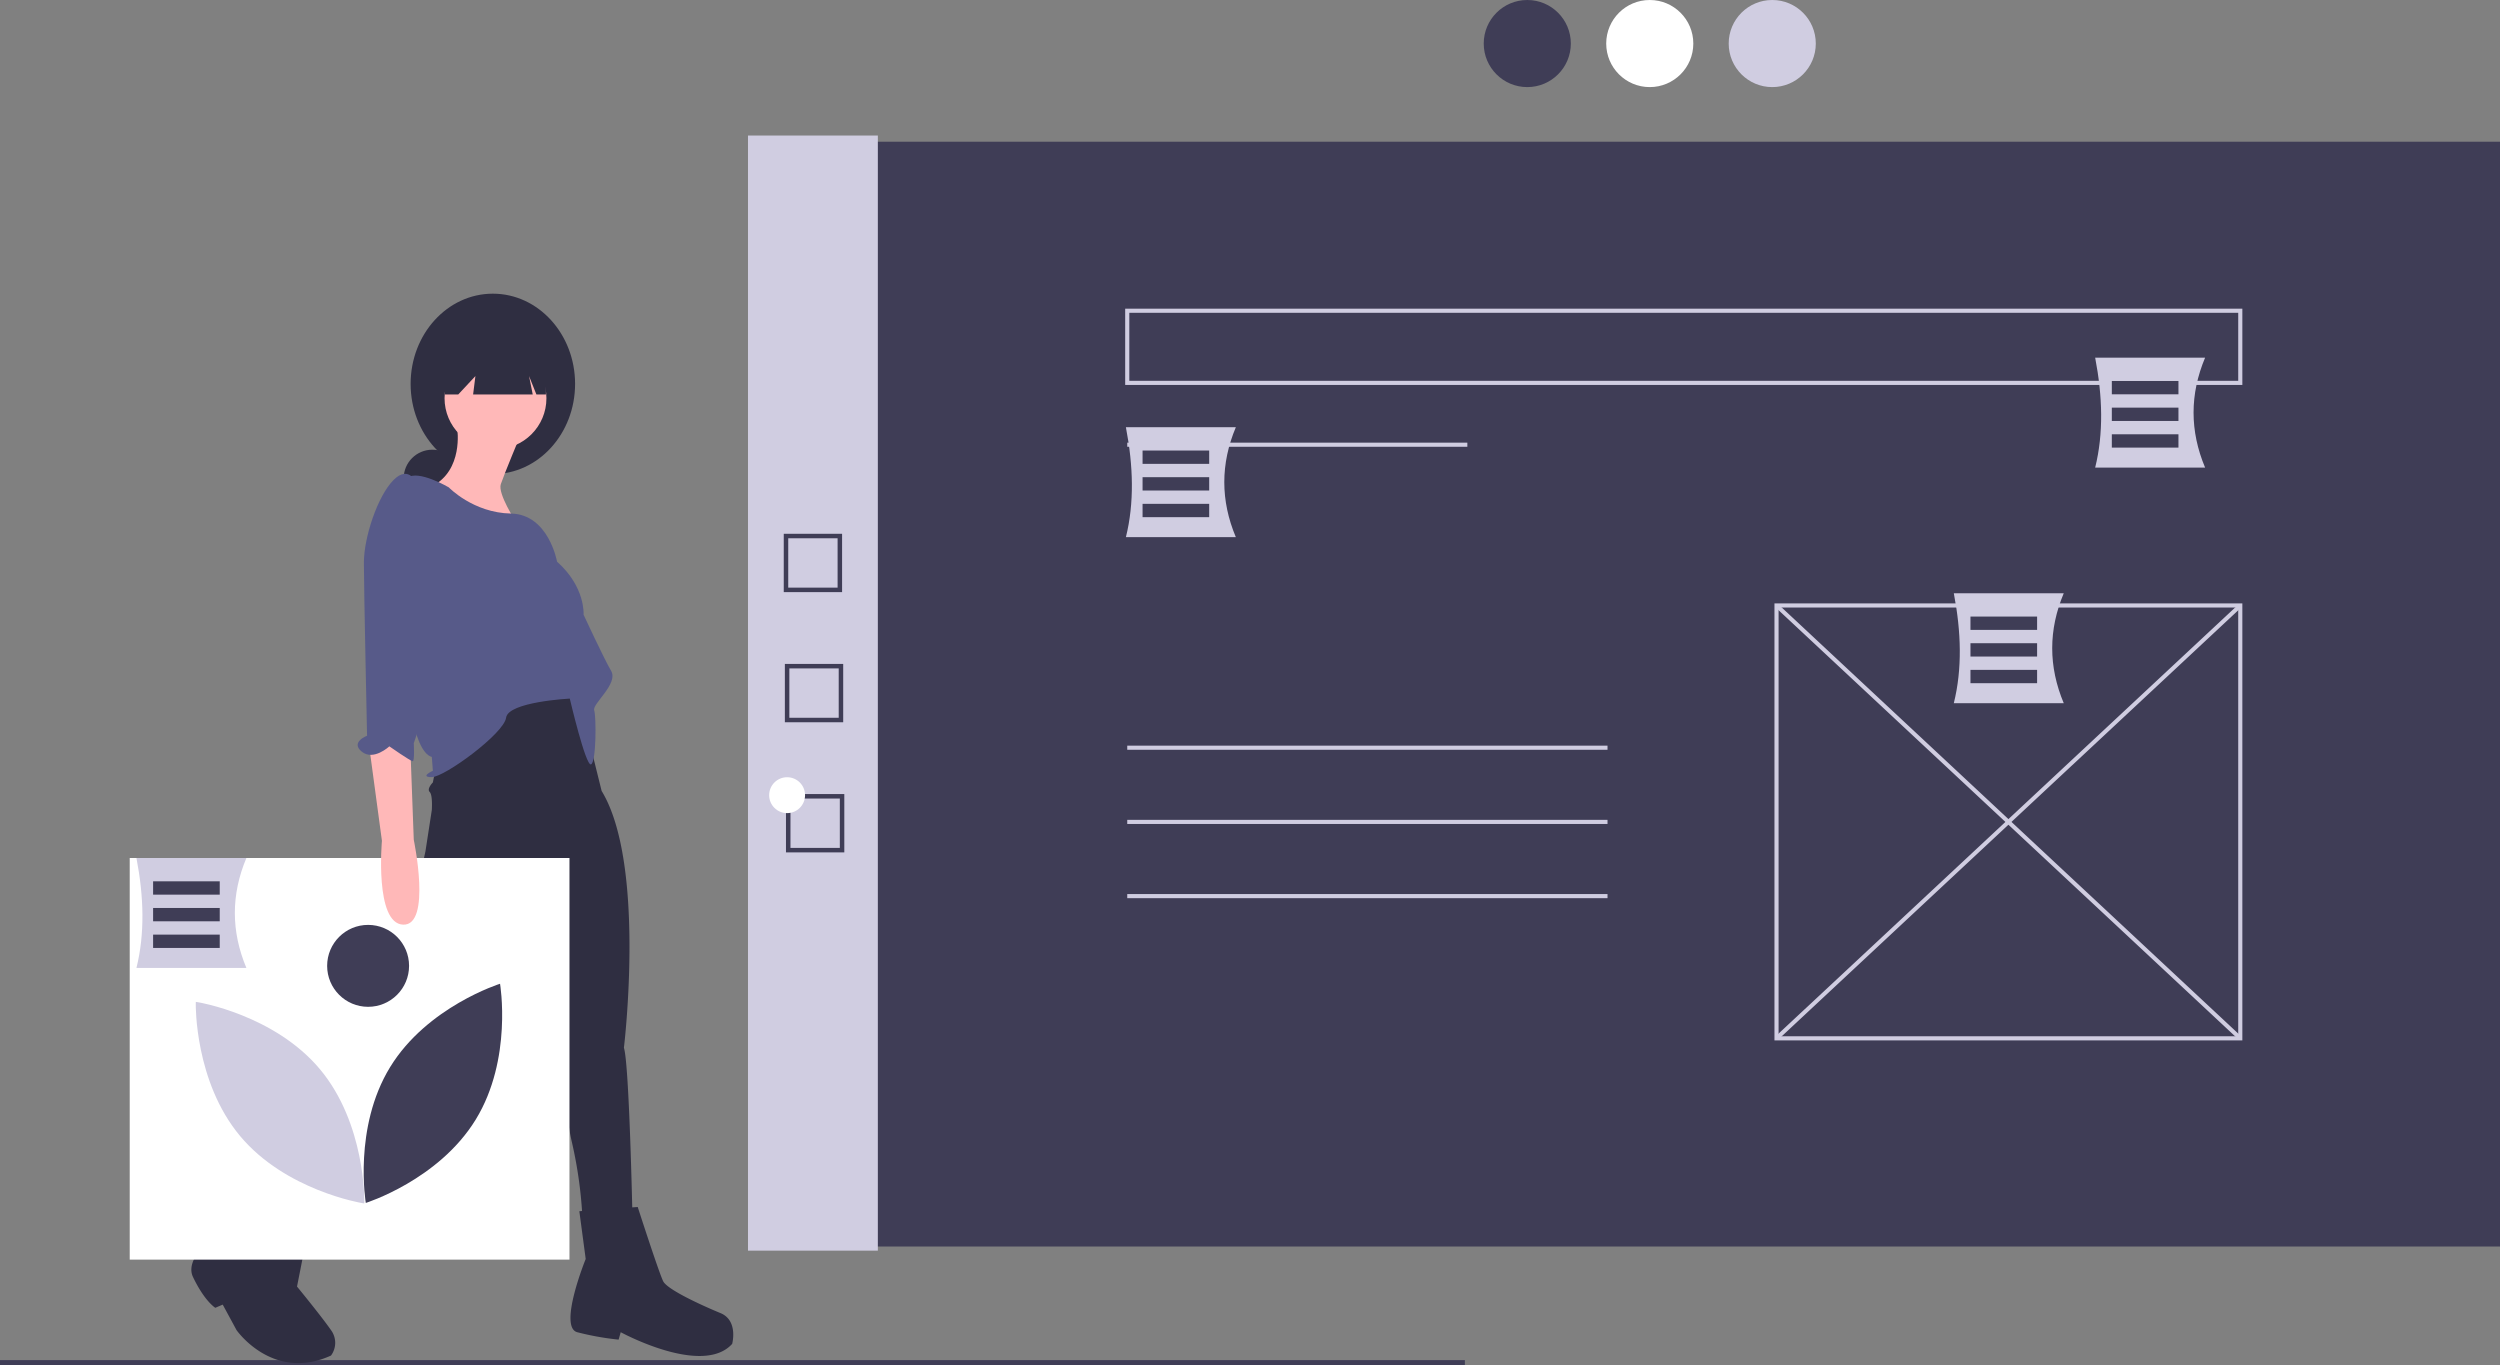 <svg xmlns="http://www.w3.org/2000/svg" id="aacf679f-7774-484d-919c-70dbfadaa690" width="1114.249" height="608.511" data-name="Layer 1" viewBox="0 0 1114.249 608.511"><rect x="0" y="0" width="1114.249" height="608.511" fill="#808080" stroke="none"/><title>design_feedback</title><rect width="757.902" height="492.407" x="356.347" y="63.166" fill="#3f3d56"/><rect width="57.876" height="497" x="333.38" y="60.41" fill="#d0cde1"/><rect width="151.58" height="1.837" x="502.415" y="197.292" fill="#d0cde1"/><path fill="#d0cde1" d="M1042.291,609.45H833.753V414.692H1042.291Zm-206.701-1.837h204.863V416.529H835.59Z" transform="translate(-42.876 -145.744)"/><rect width="1.838" height="282.743" x="937.103" y="370.7" fill="#d0cde1" transform="translate(-119.236 702.676) rotate(-46.975)"/><rect width="282.743" height="1.838" x="796.65" y="511.152" fill="#d0cde1" transform="translate(-140.008 631.955) rotate(-43.022)"/><rect width="214.05" height="1.837" x="502.415" y="332.336" fill="#d0cde1"/><rect width="214.05" height="1.837" x="502.415" y="365.408" fill="#d0cde1"/><rect width="214.05" height="1.837" x="502.415" y="398.48" fill="#d0cde1"/><circle cx="680.707" cy="19.41" r="19.41" fill="#3f3d56"/><circle cx="735.298" cy="19.41" r="19.41" fill="#fff"/><circle cx="789.888" cy="19.41" r="19.41" fill="#d0cde1"/><rect width="652.894" height="2.315" y="606.196" fill="#3f3d56"/><circle cx="192.694" cy="213.202" r="12.772" fill="#2f2e41"/><ellipse cx="219.664" cy="171.101" fill="#2f2e41" rx="36.651" ry="40.209"/><path fill="#2f2e41" d="M236.752,489.742l-.946,4.73s-2.838,2.838-1.419,4.257.946,8.042.946,8.042l-2.838,18.449L215.938,599.961s-21.76,14.191-38.789,42.101-17.503,35.005-17.503,35.005l18.922,8.042,47.304-57.238s13.245-8.042,17.976-15.137,34.059-80.417,34.059-80.417l16.556,76.633s-.946,27.91,3.311,45.885a192.52,192.52,0,0,1,4.73,34.532l22.233-2.365s-1.419-67.172-3.784-74.268c0,0,9.934-81.836-9.934-114.476l-11.826-47.777-19.868-.946Z" transform="translate(-42.876 -145.744)"/><path fill="#2f2e41" d="M182.352,683.217l-23.652-14.664-10.88,20.814s-24.125,14.664-18.922,25.544,9.934,13.718,9.934,13.718l3.311-1.419,6.15,11.353s16.083,23.179,42.101,11.353a9.508,9.508,0,0,0,0-11.353c-4.257-6.15-15.137-19.395-15.137-19.395Z" transform="translate(-42.876 -145.744)"/><path fill="#2f2e41" d="M327.103,683.69,301.086,685.582l2.838,21.287s-12.299,30.275-3.784,32.64a124.737,124.737,0,0,0,18.449,3.311l.946-3.311s36.424,19.868,49.669,5.203c0,0,2.838-10.407-5.203-13.718s-23.652-10.407-25.544-14.191S327.103,683.69,327.103,683.69Z" transform="translate(-42.876 -145.744)"/><circle cx="220.84" cy="177.487" r="22.706" fill="#ffb8b8"/><path fill="#ffb8b8" d="M246.686,336.95s2.838,18.449-11.353,25.544,37.37,15.61,37.37,15.61-8.042-12.299-6.623-16.556,8.515-21.287,8.515-21.287Z" transform="translate(-42.876 -145.744)"/><path fill="#575a89" d="M242.902,362.967s-13.718-8.042-18.449-4.257-6.15,119.68,10.88,124.41l.473,6.15s-6.15,2.838-.473,2.838,32.167-19.395,33.113-26.49,28.383-8.515,28.383-8.515,7.096,30.275,9.461,29.329,2.365-21.287,1.419-24.125,10.88-11.826,7.569-17.503-12.299-25.071-12.299-25.071S303.924,407.433,291.152,396.08c0,0-3.732-21.13-20.551-21.445S242.902,362.967,242.902,362.967Z" transform="translate(-42.876 -145.744)"/><polygon fill="#2f2e41" points="198.233 149.855 198.233 175.809 204.243 175.809 211.892 167.613 210.868 175.809 237.436 175.809 235.797 167.613 239.075 175.809 243.309 175.809 243.309 149.855 198.233 149.855"/><rect width="196" height="179" x="57.814" y="382.41" fill="#fff"/><path fill="#3f3d56" d="M216.748,621.361c-16.523,26.975-10.838,60.53-10.838,60.53s32.474-10.181,48.997-37.157,10.838-60.53,10.838-60.53S233.271,594.385,216.748,621.361Z" transform="translate(-42.876 -145.744)"/><path fill="#d0cde1" d="M205.235,682.113l-.939-.149c-.34-.054-34.155-5.657-54.407-29.887-20.252-24.231-19.765-58.504-19.758-58.848l.02-.951.939.149c.34.054,34.155,5.657,54.407,29.888h0c20.252,24.23,19.764,58.503,19.758,58.847Z" transform="translate(-42.876 -145.744)"/><circle cx="164.065" cy="430.481" r="18.257" fill="#3f3d56"/><path fill="#ffb8b8" d="M207.423,478.389,213.1,520.49s-3.311,36.897,9.461,37.37,4.73-37.843,4.73-37.843l-1.419-38.316S215.465,464.671,207.423,478.389Z" transform="translate(-42.876 -145.744)"/><path fill="#575a89" d="M228.71,361.548s-3.311-8.988-10.407-1.892S205.058,385.2,205.058,396.553s1.419,77.106,1.419,77.106-7.569,2.838-2.365,7.096,12.299-2.365,12.299-2.365,9.461,6.623,10.407,6.623.473-8.042.473-8.042,4.73-12.299,3.784-21.76S228.71,361.548,228.71,361.548Z" transform="translate(-42.876 -145.744)"/><path fill="#d0cde1" d="M1042.291,317.313H544.372V283.322H1042.291Zm-496.081-1.837h494.244V285.16h-494.244Z" transform="translate(-42.876 -145.744)"/><path fill="#d0cde1" d="M152.69,577.154h-49c3.783-15.222,3.326-31.69,0-49h49Q142.401,552.654,152.69,577.154Z" transform="translate(-42.876 -145.744)"/><rect width="29.697" height="5.939" x="68.239" y="392.804" fill="#3f3d56"/><rect width="29.697" height="5.939" x="68.239" y="404.683" fill="#3f3d56"/><rect width="29.697" height="5.939" x="68.239" y="416.561" fill="#3f3d56"/><path fill="#d0cde1" d="M593.69,385.154h-49c3.783-15.222,3.326-31.69,0-49h49Q583.401,360.654,593.69,385.154Z" transform="translate(-42.876 -145.744)"/><rect width="29.697" height="5.939" x="509.239" y="200.804" fill="#3f3d56"/><rect width="29.697" height="5.939" x="509.239" y="212.683" fill="#3f3d56"/><rect width="29.697" height="5.939" x="509.239" y="224.561" fill="#3f3d56"/><path fill="#d0cde1" d="M962.69,459.154h-49c3.783-15.222,3.326-31.69,0-49h49Q952.401,434.654,962.69,459.154Z" transform="translate(-42.876 -145.744)"/><rect width="29.697" height="5.939" x="878.239" y="274.804" fill="#3f3d56"/><rect width="29.697" height="5.939" x="878.239" y="286.683" fill="#3f3d56"/><rect width="29.697" height="5.939" x="878.239" y="298.561" fill="#3f3d56"/><path fill="#d0cde1" d="M1025.69,354.154h-49c3.783-15.222,3.326-31.69,0-49h49Q1015.401,329.654,1025.69,354.154Z" transform="translate(-42.876 -145.744)"/><rect width="29.697" height="5.939" x="941.239" y="169.804" fill="#3f3d56"/><rect width="29.697" height="5.939" x="941.239" y="181.683" fill="#3f3d56"/><rect width="29.697" height="5.939" x="941.239" y="193.561" fill="#3f3d56"/><path fill="#3f3d56" d="M418.194,409.654h-26v-26h26Zm-24-2h22v-22h-22Z" transform="translate(-42.876 -145.744)"/><path fill="#3f3d56" d="M418.69,467.654h-26v-26h26Zm-24-2h22v-22h-22Z" transform="translate(-42.876 -145.744)"/><path fill="#3f3d56" d="M419.186,525.654h-26v-26h26Zm-24-2h22v-22h-22Z" transform="translate(-42.876 -145.744)"/><circle cx="350.814" cy="354.41" r="8" fill="#fff"/></svg>